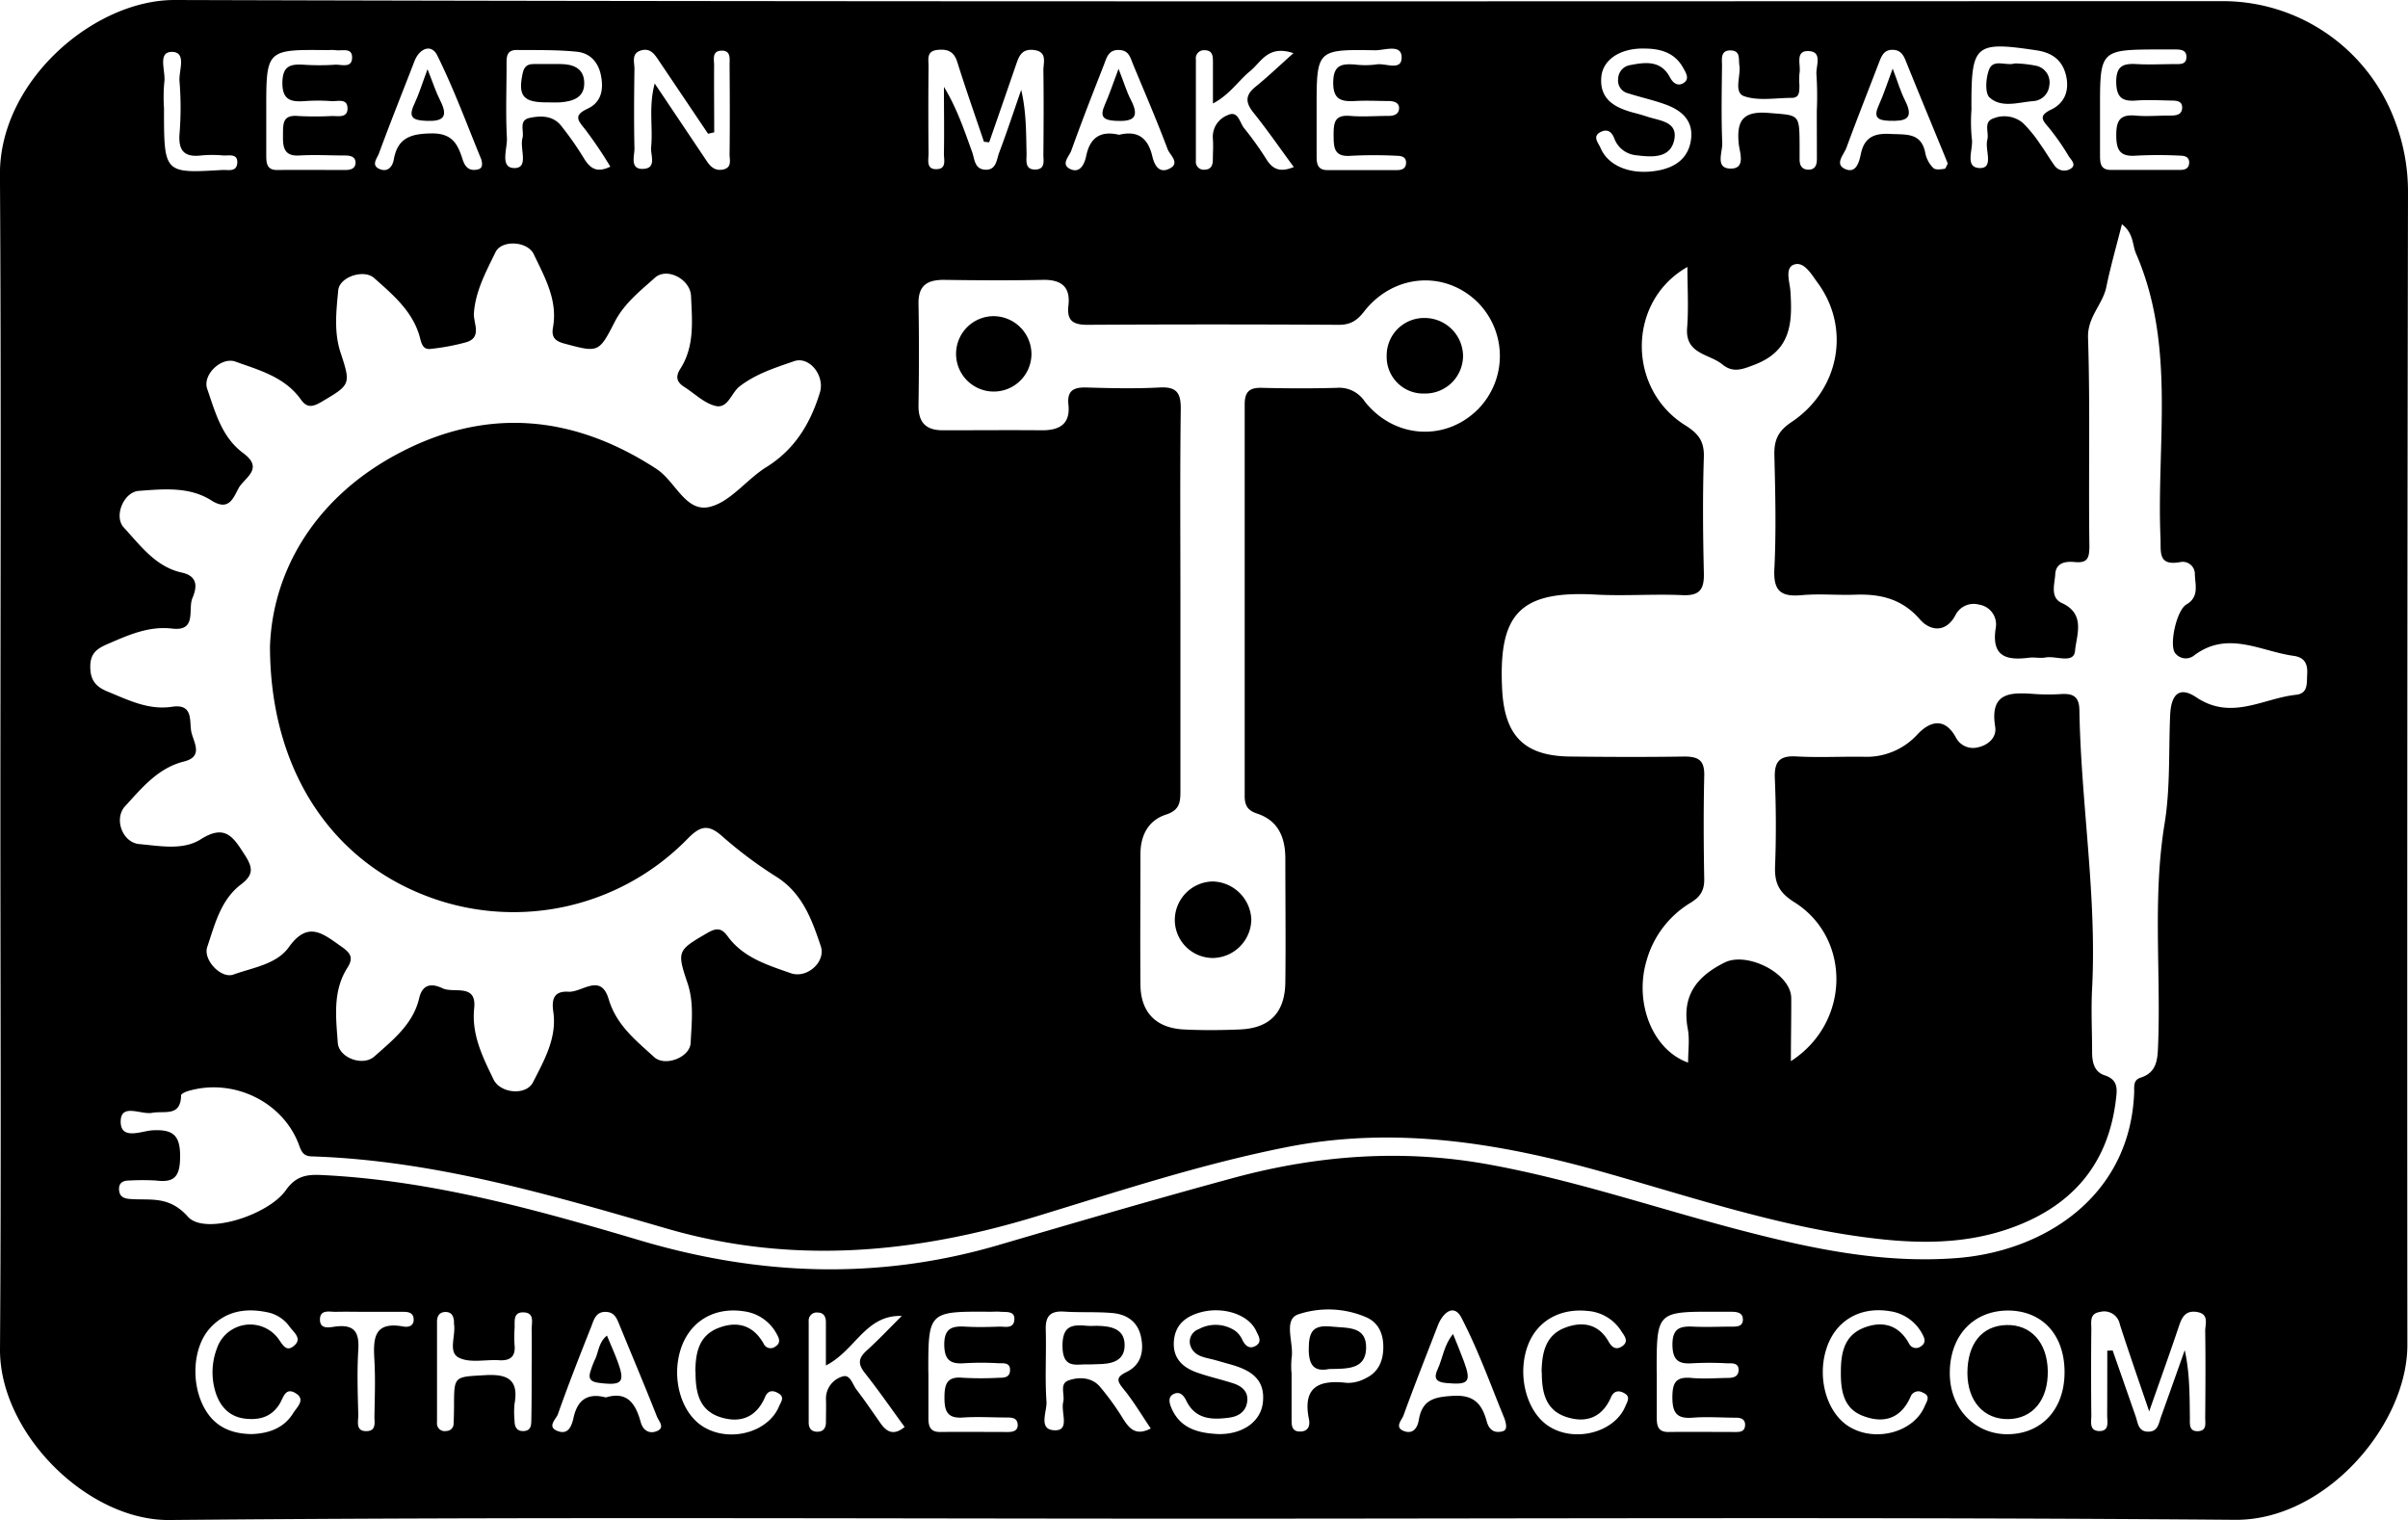<svg xmlns="http://www.w3.org/2000/svg" viewBox="0 0 498.22 314.48"><title>cthackerspace</title><g id="Layer_2" data-name="Layer 2"><g id="Layer_1-2" data-name="Layer 1"><path d="M249,314.2c-71.31,0-142.63-.38-213.93.28-17,.15-35.2-18-35.07-35.39.26-36.65.08-73.31.08-110,0-44.32.18-88.64-.09-133C-.12,16.8,19.43,0,36.08,0,177.2.42,318.32.24,459.45.24a38,38,0,0,1,36.15,25,40.86,40.86,0,0,1,2.62,14.62Q498,159,498.09,278.25c0,16.59-17,36.35-35.65,36.19C391.3,313.85,320.16,314.2,249,314.2Zm121.53-94.65c12.42-8,12.46-25.52.74-32.88-3.21-2-4.16-4-4-7.55.23-6,.2-12-.05-18-.15-3.41.82-4.83,4.44-4.62,4.65.26,9.33,0,14,.07a14.22,14.22,0,0,0,11.11-4.68c2.48-2.61,5.52-3.57,7.86.6a4,4,0,0,0,4.64,2.12c2.21-.49,3.88-2.12,3.54-4.23-1.19-7.3,3.31-7.15,8.25-6.79a41.91,41.91,0,0,0,5.49,0c2.4-.13,3.64.56,3.68,3.31.32,19.24,3.63,38.35,2.63,57.66-.23,4.32,0,8.67,0,13,0,2.1.36,4.19,2.61,4.92,2.92.94,2.56,3.07,2.29,5.23-1.7,13.72-9.61,22.26-22.42,26.61-10.23,3.46-20.7,2.93-31.16,1.43-17.7-2.54-34.63-8.19-51.76-13.05-21.67-6.15-43.51-9.84-66.07-5.39-17.68,3.48-34.76,9.12-51.94,14.36-25.22,7.69-50.47,10-76.22,2.58-24.15-7-48.28-14.18-73.7-15-1.61-.05-2.07-.81-2.6-2.29C58.63,228,48.37,223,39.05,225.69c-.59.16-1.58.59-1.58.91-.07,4.53-3.43,3.16-6,3.64-2.28.43-6.5-2.09-6.5,1.82s4.34,1.93,6.5,1.8c4.64-.29,5.89,1.28,5.79,5.83-.08,3.95-1.43,5-5,4.55a48,48,0,0,0-5.5,0c-1.4,0-2.24.53-2.12,2,.1,1.16.76,1.66,1.95,1.79,4.26.43,8.23-.85,12.28,3.69,3.48,3.92,16.62-.29,20.26-5.46,2.12-3,4.36-3.31,7.52-3.15,22.67,1.1,44.32,7.16,65.88,13.55,24.57,7.28,49.1,8.2,73.83,1,16.29-4.77,32.58-9.55,49-14,17.41-4.69,35-6,52.94-2.69,17.73,3.25,34.76,9.11,52.14,13.63,14.55,3.78,29.18,6.85,44.38,5.69,18.14-1.38,36-12.79,36.75-34.4,0-1.15-.18-2.45,1.3-2.92,3.46-1.1,3.54-3.88,3.65-6.84.58-15.23-1.16-30.5,1.34-45.74,1.2-7.35.82-15,1.15-22.45.2-4.37,1.94-6,5.44-3.65,7.27,4.83,13.77.19,20.58-.54,2.58-.28,2.21-2.39,2.33-4.22.14-2.15-.5-3.52-2.81-3.84-6.83-.94-13.6-5.3-20.54-.12a2.76,2.76,0,0,1-4-.49c-1.23-1.79.36-8.85,2.34-10,2.69-1.56,1.85-4,1.77-6.23a2.51,2.51,0,0,0-3.06-2.55c-4.61.82-3.93-2.06-4.05-5-.83-19.67,3.21-39.78-5.05-58.81-.8-1.84-.47-4.21-2.93-6.1-1.17,4.64-2.36,8.77-3.23,13-.77,3.67-3.92,6.14-3.78,10.5.46,14.32.08,28.66.28,43,0,2.6-.37,3.66-3.07,3.39-1.94-.19-3.89.17-4,2.6-.14,2.06-1.08,4.76,1.38,5.89,5,2.27,3,6.7,2.72,9.87-.23,2.78-3.94,1-6.07,1.38-1.12.22-2.34-.09-3.49.06-4.67.6-7.78-.25-6.85-6.13a4.14,4.14,0,0,0-3.4-4.85,4.23,4.23,0,0,0-5,2.3c-2.08,3.72-5.35,3-7.29.74-3.73-4.28-8.2-5.29-13.42-5.1-3.66.13-7.36-.24-11,.09-4.24.39-5.93-.76-5.69-5.4.39-7.82.2-15.67,0-23.5-.08-3.1.7-5,3.49-6.87,10.05-6.68,12.34-19.56,5.44-28.89-1.26-1.71-2.74-4.38-4.78-3.76s-1,3.55-.84,5.39c.45,6.57.24,12.42-7.38,15.34-2.58,1-4.49,1.76-6.71-.06-2.72-2.22-7.72-2.08-7.27-7.58.32-4.05.06-8.15.06-12.57-12.48,7.07-12.51,25.18-.51,32.72,2.71,1.7,4,3.24,3.91,6.57-.26,8-.19,16,0,24,.09,3.36-.8,4.78-4.43,4.61-6-.27-12,.21-18-.12-15.9-.88-20.05,4.24-19.31,19.51.47,9.62,4.48,13.94,14.21,14,7.83.09,15.67.12,23.5,0,3,0,4.19.84,4.11,4-.17,7.16-.13,14.33,0,21.49,0,2.31-.9,3.59-2.82,4.76a20.39,20.39,0,0,0-9.14,12.07c-2.55,8.73,1.32,18.43,8.62,21,0-2.42.35-4.8-.07-7-1.26-6.8,1.78-10.79,7.65-13.71,4.57-2.27,13.6,2.16,13.76,7.27C370.64,210.49,370.54,214.64,370.54,219.55ZM55.86,133.74c.53-15.5,9.25-30.94,27-40.15,18-9.38,35.89-7.73,53,3.45,3.88,2.54,6,9,10.94,7.84,4.31-1,7.65-5.68,11.74-8.22,5.9-3.67,9.11-9,11.09-15.41,1.09-3.48-2.13-7.63-5.34-6.52-3.89,1.35-7.87,2.59-11.27,5.22-1.76,1.36-2.42,4.76-5.12,4-2.29-.61-4.22-2.57-6.33-3.9-1.57-1-1.85-2.11-.82-3.73,3-4.67,2.45-9.92,2.23-15.06-.15-3.52-5-6-7.45-3.82-3.07,2.75-6.39,5.34-8.35,9.17-3.26,6.38-3.4,6.35-10.28,4.51-1.91-.51-2.89-1.19-2.48-3.4,1-5.64-1.72-10.38-4-15.15-1.29-2.69-6.64-3-7.9-.39-1.94,4-4.14,8-4.47,12.62-.14,2,1.76,5-1.57,6a45,45,0,0,1-7.34,1.38c-1.52.22-1.89-.91-2.2-2.13-1.38-5.52-5.57-9-9.52-12.52-2.13-1.91-7.18-.25-7.44,2.53-.4,4.28-.92,8.63.48,12.88,2.18,6.64,2.08,6.65-4.06,10.27-1.75,1-2.91,1.22-4.16-.57C58.93,78,53.66,76.59,48.67,74.8c-2.91-1-6.81,2.75-5.8,5.65,1.68,4.85,3,10,7.45,13.29s.17,5.11-1,7.34c-1.06,2-2,4.73-5.54,2.48-4.6-2.93-9.94-2.38-15.08-2-3.14.26-5.19,5.29-3.09,7.57,3.47,3.77,6.62,8.15,12,9.33,3.55.78,3.06,3.25,2.21,5.27-1,2.29,1,6.92-4.17,6.32-4.91-.58-9.1,1.35-13.4,3.2-2.14.93-3.56,1.87-3.57,4.63s1.06,4.16,3.54,5.18c4.33,1.77,8.51,3.91,13.4,3.16,4.56-.69,3.48,3.2,4,5.34s2.49,5-1.6,6c-5.34,1.35-8.65,5.44-12.13,9.23-2.38,2.59-.57,7.53,2.92,7.84,4.29.39,9.06,1.35,12.75-1,5.07-3.22,6.74-.39,9.07,3.22,1.66,2.57,1.94,4.09-.75,6.12-4.21,3.18-5.42,8.26-7,12.95-.91,2.63,2.84,6.63,5.41,5.71,4-1.45,8.93-2.1,11.48-5.68,4-5.6,7.15-2.7,10.88-.1,1.82,1.26,2.58,2.26,1.24,4.35-3.09,4.84-2.38,10.28-2,15.56.25,3.12,5.19,4.92,7.56,2.82,3.85-3.42,8.05-6.73,9.28-12.07.79-3.37,3.11-2.87,4.93-2,2.29,1,7-1.07,6.45,4.07-.57,5.48,1.75,10.09,4,14.73,1.41,2.94,6.74,3.4,8.16.62,2.33-4.56,5-9.21,4.21-14.61-.42-2.84.32-4.31,3.14-4.14s6.68-3.95,8.31,1.51,5.64,8.55,9.4,12c2.25,2.07,7.43.09,7.57-2.94.19-4.12.73-8.29-.66-12.39-2.25-6.63-2-6.77,4.1-10.33,1.8-1.05,2.91-1.11,4.16.61,3.23,4.48,8.26,6,13.12,7.71,3.33,1.17,7.3-2.34,6.2-5.61-1.85-5.52-3.83-11-9.23-14.37A86.93,86.93,0,0,1,149.41,173c-2.89-2.55-4.53-2.15-7.19.58a50.31,50.31,0,0,1-55.31,11.27C68.07,177.08,55.89,158.78,55.86,133.74Zm188.37-10c0,13.33,0,26.67,0,40,0,2.35-.23,3.9-3,4.8-3.66,1.2-5.28,4.31-5.27,8.23,0,9-.07,18,0,27,.07,5.71,3.24,8.93,9,9.22,3.83.19,7.67.16,11.5,0,6.26-.24,9.41-3.48,9.48-9.81.1-8.49,0-17,0-25.49,0-4.43-1.45-7.93-5.88-9.38-2-.66-2.54-1.78-2.53-3.66q0-40.5,0-81c0-2.62,1-3.48,3.57-3.41,5.16.13,10.33.15,15.49,0a6.33,6.33,0,0,1,5.79,2.84c6.07,7.66,16.58,8.3,23.29,1.72A15.7,15.7,0,0,0,305.16,62c-6.82-6.1-17-5.12-22.9,2.42-1.47,1.9-2.85,2.8-5.31,2.78q-26-.15-52,0c-3.11,0-4.23-1-3.89-4,.45-3.9-1.5-5.37-5.29-5.3-6.83.14-13.67.1-20.5,0-3.47,0-5.29,1.19-5.23,4.94.13,7,.11,14,0,21-.05,3.62,1.58,5.2,5.1,5.18,6.83,0,13.67-.06,20.5,0,3.68,0,5.83-1.36,5.42-5.29-.32-3,1.16-3.64,3.81-3.56,5,.15,10,.26,15,0,3.59-.21,4.48,1.11,4.43,4.53C244.13,97.72,244.23,110.72,244.23,123.72ZM204.66,29.44l-1.08-.11c-1.85-5.49-3.78-10.95-5.51-16.48-.7-2.25-2.07-2.75-4.14-2.52-2.31.25-1.8,2-1.81,3.41q-.09,9,0,18c0,1.34-.58,3.44,1.83,3.25,1.93-.14,1.33-2,1.35-3.19.08-4.61,0-9.22,0-13.83,2.71,4.45,4.21,9,5.84,13.49.53,1.44.45,3.56,2.74,3.65s2.31-2.11,2.84-3.51c1.63-4.3,3.06-8.68,4.57-13,1.08,4.61,1,8.92,1.11,13.23,0,1.38-.43,3.36,1.94,3.24,2-.11,1.52-1.87,1.54-3.09.05-5.83.08-11.66,0-17.49,0-1.61.9-3.87-2.11-4.16-2.51-.24-3,1.49-3.62,3.26Q207.43,21.5,204.66,29.44ZM436,279.45l1.11-.06q2.39,6.83,4.76,13.64c.48,1.37.51,3.14,2.57,3.17s2.19-1.7,2.68-3.07q2.47-6.88,4.91-13.8c1.05,4.82,1,9.41,1.06,14,0,1.27-.24,2.95,1.84,2.76,1.7-.16,1.32-1.68,1.33-2.74.05-6,.09-12,0-18,0-1.44.88-3.53-1.77-3.92-2.42-.35-3.09,1.22-3.72,3.11-1.85,5.49-3.81,10.94-6.1,17.47-2.28-6.71-4.25-12.33-6.07-18a3.29,3.29,0,0,0-4.1-2.58c-2.23.33-1.79,2.11-1.8,3.5q-.09,9,0,18c0,1.21-.45,3,1.48,3.14,2.39.12,1.78-1.95,1.8-3.3C436,288.33,436,283.89,436,279.45Zm-197.9,16.1c-1.89-2.78-3.56-5.63-5.63-8.16-1.41-1.72-1.6-2.45.62-3.54,2.92-1.42,3.64-4.14,3-7.2-.66-3.25-3-4.75-6-5-3.3-.28-6.64-.07-9.94-.29-2.82-.18-3.86.93-3.78,3.72.14,5-.19,10,.15,14.93.14,2.06-1.89,6,1.94,5.9,2.89-.07,1-3.8,1.52-5.83.38-1.51-.83-3.76,1.05-4.46,2.17-.8,4.8-.7,6.5,1.22a54.72,54.72,0,0,1,4.93,6.84C233.74,295.65,235.07,297.1,238.08,295.55ZM147.77,27.38l-1.27.29q-5-7.43-10-14.85c-.94-1.41-1.84-3-3.89-2.38s-1.33,2.45-1.34,3.82c-.08,5.49-.12,11,0,16.49,0,1.56-1,4.34,1.84,4.19s1.45-2.86,1.61-4.47c.41-4.11-.56-8.33.74-13.2,3.94,5.87,7.38,11,10.79,16.09.8,1.2,1.73,2,3.27,1.73,2-.37,1.42-2,1.43-3.19.07-6.16.05-12.32,0-18.49,0-1.24.33-3-1.7-2.93s-1.48,1.9-1.5,3.1C147.72,18.18,147.77,22.78,147.77,27.38Zm-21.49,7.1A88.2,88.2,0,0,0,121,26.67c-1.6-1.92-2.24-2.86.61-4.2s3.3-4,2.73-6.86-2.33-4.64-5-4.91c-4.12-.42-8.3-.32-12.45-.36-2.27,0-2.07,1.74-2.08,3.21,0,5-.2,10,.07,15,.12,2.19-1.53,6.21,1.55,6.22s1.06-4,1.67-6.19c.4-1.46-.87-3.69,1.49-4.19s4.81-.47,6.47,1.58a65.32,65.32,0,0,1,4.85,6.94C122.14,34.86,123.52,35.82,126.28,34.48ZM375.9,22.92h0a68.85,68.85,0,0,0-.07-7.47c-.18-1.73,1.36-4.74-1.6-4.88s-1.55,2.93-1.92,4.63a15.73,15.73,0,0,0,0,2.48c-.05,1.15.11,2.55-1.58,2.57-3.31,0-6.88.68-9.85-.34-2.25-.78-.66-4.19-1-6.4-.2-1.25.27-2.95-1.65-3.07-2.37-.14-1.93,1.82-1.94,3.21-.06,5.32-.17,10.64.05,15.94.08,1.85-1.52,5.2,1.65,5.29,3.33.09,1.93-3.4,1.76-5.12-.49-4.91.95-6.83,6.22-6.39,6.3.52,6.33.12,6.37,6.59,0,1,0,2,0,3s.28,2,1.58,2.13c1.61.14,2-.9,2-2.2C375.92,29.56,375.9,26.24,375.9,22.92Zm32-.25a35.06,35.06,0,0,0,.07,6c.39,2.16-1.64,6.06,1.71,6.1,2.92,0,.95-3.8,1.5-5.85.4-1.49-.87-3.68,1.21-4.4a6,6,0,0,1,6.14.91A26.78,26.78,0,0,1,422,29.65c1.07,1.48,2,3.09,3.05,4.55a2.46,2.46,0,0,0,3.55.58c1-.78-.15-1.78-.62-2.53a48.45,48.45,0,0,0-4-5.75c-1.37-1.61-2.33-2.52.45-3.85s3.81-4,3-7.18-3-4.6-6.09-5.06c-12.64-1.89-13.45-1.22-13.45,11.26ZM110,284h0c0-3,.06-6,0-9,0-1.34.65-3.39-1.64-3.48s-1.81,1.91-1.89,3.32a23.92,23.92,0,0,0,0,3.49c.22,2.44-1,3.23-3.24,3.09-2.8-.17-6,.63-8.3-.53s-.57-4.58-1-7c0-.16,0-.33,0-.5-.08-1.1-.49-1.95-1.75-1.95s-1.76.88-1.76,1.95q0,10.47,0,20.93a1.58,1.58,0,0,0,1.89,1.74,1.5,1.5,0,0,0,1.54-1.58c.06-1.16.08-2.32.09-3.48,0-6.4,0-6.11,6.42-6.49,4.64-.27,7,.89,6.1,5.92a17.6,17.6,0,0,0,0,3.48c0,1.32.48,2.28,2,2.16,1.37-.12,1.46-1.17,1.47-2.17C110,290.68,110,287.35,110,284ZM434.5,22.57c0,3.15,0,6.31,0,9.47,0,1.51,0,3.12,2.21,3.11,4.81,0,9.63,0,14.44,0,.86,0,1.68-.25,1.78-1.3.14-1.39-.86-1.63-1.9-1.65a89.25,89.25,0,0,0-9,0c-3.39.28-4.18-1.11-4.17-4.29,0-3,.81-4.26,3.93-4,2.31.22,4.65,0,7,0,1.2,0,2.6,0,2.7-1.52.11-1.65-1.39-1.57-2.53-1.59-2.32-.05-4.66-.17-7,0-2.9.22-4.07-.66-4.11-3.85,0-3.39,1.51-3.84,4.24-3.69s5.31,0,8,0c1,0,2.17.09,2.28-1.28.12-1.67-1.16-1.74-2.37-1.75h-3C434.49,10.26,434.49,10.26,434.5,22.57Zm-162.09,0c0,3.16,0,6.32,0,9.48,0,1.52,0,3.14,2.21,3.14,4.82,0,9.64,0,14.47,0,.84,0,1.69-.23,1.81-1.28.16-1.4-.83-1.66-1.88-1.68a93.67,93.67,0,0,0-9.48,0c-3.55.3-3.6-1.69-3.61-4.3s.22-4.21,3.41-3.95c2.64.22,5.32,0,8,0,1.11,0,2.08-.36,2.13-1.56s-1.08-1.5-2.1-1.52c-2.33,0-4.66-.14-7,0-2.89.15-4.6-.27-4.52-4,.08-3.51,1.8-3.71,4.39-3.56a17.66,17.66,0,0,0,4.48,0c1.87-.38,5.35,1.5,5.28-1.53-.06-2.77-3.55-1.39-5.47-1.41C272.4,10.2,272.4,10.26,272.41,22.53ZM427.16,283.89c0-7.71-4.59-12.71-11.66-12.75-7.22,0-12.12,5.23-12.08,13,0,7.27,5.22,12.68,12.07,12.59C422.5,296.63,427.17,291.49,427.16,283.89ZM267.61,11c-5.24-1.77-6.65,1.82-8.92,3.68-2.47,2-4.23,4.9-7.73,6.73,0-3.32,0-6,0-8.6,0-1.2-.06-2.42-1.75-2.42a1.68,1.68,0,0,0-1.78,1.92q0,10.5,0,21a1.63,1.63,0,0,0,1.88,1.79c1.33-.05,1.61-1,1.63-2,0-1.5.13-3,0-4.5A4.78,4.78,0,0,1,254,23.83c2.19-1.06,2.48,1.54,3.39,2.66A66.12,66.12,0,0,1,262.05,33c1.26,2,2.78,2.73,5.64,1.56-2.83-3.84-5.44-7.63-8.31-11.21-1.69-2.1-1.81-3.63.39-5.4C262.31,15.89,264.68,13.62,267.61,11Zm-15.26,285.7c4.69,0,8.44-2.47,8.93-6.43.63-5.18-2.86-6.94-7-8.07-1-.27-1.91-.55-2.87-.81-2-.57-4.46-.64-5.18-3.2A2.75,2.75,0,0,1,248,275a7.29,7.29,0,0,1,7.57.34,4.85,4.85,0,0,1,1.5,1.92c.62,1.26,1.52,1.91,2.76,1.17,1.43-.85.51-2.11.07-3.08-1.52-3.34-6.73-5.11-11.43-3.86-3.13.84-5.4,2.59-5.6,6.15-.19,3.38,1.81,5.24,4.67,6.28,2.49.9,5.1,1.46,7.62,2.28,1.68.55,3.06,1.59,2.91,3.56-.15,2.13-1.66,3.24-3.62,3.52-3.6.51-7.1.44-9-3.48-.6-1.25-1.44-2-2.68-1.36s-.77,2.06-.3,3.09C244.3,295.54,247.89,296.54,252.35,296.71Zm-81.47-14.2c0-3.32,0-6.13,0-8.94,0-1.1-.43-2-1.67-2a1.66,1.66,0,0,0-1.89,1.81c0,7,0,14,0,20.94,0,1.12.5,1.9,1.78,1.9s1.75-.76,1.79-1.89c0-1.66.06-3.33,0-5a4.75,4.75,0,0,1,3.35-4.51c1.68-.62,2.14,1.64,3,2.73,1.72,2.24,3.3,4.59,4.93,6.9,1.28,1.83,2.75,2.64,5,.79-2.74-3.75-5.37-7.56-8.24-11.18-1.42-1.81-1.38-3,.33-4.58,2.54-2.29,4.89-4.8,7.32-7.21C179.07,272,177,279.39,170.88,282.51Zm169-272.46c-4.75,0-8.29,2.35-8.57,5.94-.37,4.64,2.87,6.3,6.65,7.33,1,.26,1.92.51,2.87.83,2.56.85,6.41,1,5.56,4.86s-4.72,3.51-7.86,3.12A5.34,5.34,0,0,1,334,28.64c-.5-1.3-1.34-2-2.66-1.41-2.06.9-.61,2.35-.2,3.34,1.64,3.91,6.5,5.73,12,4.69,3.59-.68,6.21-2.59,6.73-6.36.55-4-2-6.12-5.39-7.33-2.5-.89-5.1-1.46-7.63-2.27a2.7,2.7,0,0,1-2.05-3,2.93,2.93,0,0,1,2.42-2.82c3.15-.61,6.39-1.08,8.29,2.51.64,1.22,1.63,1.91,2.79,1.2,1.34-.8.57-2.07,0-3.06C346.51,10.79,343.38,10,339.88,10.05ZM55.09,22.77c0,3.15,0,6.31,0,9.47,0,1.65.21,3,2.36,2.93,4.65-.05,9.3,0,14,0,1.08,0,2.11-.27,2.11-1.53s-1.11-1.46-2.15-1.47c-3.15,0-6.32-.19-9.46,0s-3.43-1.64-3.4-4.05S58.34,23.7,61.71,24a65,65,0,0,0,7,0c1.24,0,3.12.41,3.19-1.43.08-2.37-2.09-1.54-3.39-1.65a37.13,37.13,0,0,0-5.48,0c-2.89.21-4.67-.25-4.6-3.92.07-3.42,1.73-3.77,4.39-3.61a49.89,49.89,0,0,0,6.47,0c1.31-.09,3.51.8,3.56-1.44s-2.16-1.34-3.48-1.58a9.25,9.25,0,0,0-1.49,0C55.08,10.22,55.08,10.22,55.09,22.77Zm137,261.14c0,3.17,0,6.33,0,9.5,0,1.74.41,2.88,2.47,2.86,4.66-.06,9.33,0,14,0,1,0,2.12-.24,2-1.6s-1.21-1.39-2.25-1.4c-3,0-6-.2-9,0-3.25.26-3.9-1.23-3.9-4.1s.54-4.44,3.83-4.12a69.3,69.3,0,0,0,7.49,0c1,0,2.13-.06,2.24-1.39.15-1.84-1.33-1.59-2.42-1.62a60.37,60.37,0,0,0-7,0c-2.93.23-4.15-.67-4.18-3.86,0-3.36,1.59-3.87,4.33-3.71,2.32.13,4.66.09,7,0,1.2-.05,3,.54,3.17-1.4s-1.69-1.56-2.93-1.68c-.66-.06-1.33,0-2,0C192.06,271.3,192.06,271.3,192.07,283.91Zm75.14.08c0,3.15,0,6.3,0,9.46,0,1.32-.08,2.83,1.94,2.72,1.62-.09,1.89-1.37,1.66-2.51-1.38-6.78,2.09-8.23,7.89-7.55a7.62,7.62,0,0,0,3.8-.94c2.7-1.26,3.69-3.63,3.69-6.51,0-2.72-1-5-3.49-6.11a19.76,19.76,0,0,0-14.12-.62c-3.19,1.13-.83,5.95-1.37,9.07A17.55,17.55,0,0,0,267.21,284Zm75.56-.11c0,3.17,0,6.33,0,9.5,0,1.68.33,2.92,2.43,2.89,4.67-.06,9.33,0,14,0,.83,0,1.71-.13,1.83-1.23.14-1.34-.73-1.72-1.83-1.73-3,0-6-.24-9,0-3.36.27-4.21-1.07-4.2-4.28s.91-4.22,4-3.94c2.31.21,4.66.05,7,0,1.18,0,2.59,0,2.69-1.51.12-1.75-1.45-1.49-2.53-1.53a65.19,65.19,0,0,0-7,0c-2.93.22-4.12-.67-4.15-3.86,0-3.39,1.58-3.85,4.29-3.72s5.33,0,8,0c1,0,2.2,0,2.28-1.31.09-1.62-1.19-1.75-2.41-1.77h-3C342.76,271.35,342.76,271.35,342.77,283.88Zm-111.21-256c3.83-.94,5.94.67,6.83,4.43.37,1.58,1.23,3.6,3.36,2.67,2.62-1.13.28-2.9-.17-4.07-2.22-5.92-4.73-11.72-7.15-17.56-.56-1.34-.83-2.91-2.81-3-2.31-.16-2.68,1.63-3.26,3.12-2.31,5.89-4.61,11.77-6.74,17.72-.42,1.15-2.25,2.83-.19,3.79s2.95-1.14,3.28-2.67C225.52,28.36,227.8,27,231.56,27.89ZM125.35,289.12c4.48-1.37,6.18,1.36,7.21,5.09.48,1.74,1.79,2.56,3.43,1.84s.29-2.07-.05-2.93c-2.5-6.34-5.16-12.62-7.74-18.93-.58-1.42-1.06-2.8-3-2.77s-2.33,1.64-2.85,3c-2.38,6-4.77,12.06-6.92,18.17-.34,1-2.51,2.72.18,3.56,2,.63,2.64-1.15,3-2.57C119.36,289.82,121.36,288.07,125.35,289.12ZM99.59,33C96.74,26.1,94,18.58,90.46,11.45,89.24,9,86.78,10,85.75,12.67c-2.46,6.36-5,12.69-7.35,19.08-.37,1-1.76,2.51.26,3.27,1.63.62,2.57-.61,2.81-2,.81-4.53,3.54-5.36,7.81-5.42s5.42,2.19,6.42,5.33c.43,1.36,1.13,2.42,2.82,2.19C99.5,35,100,34.57,99.59,33ZM403,33.85c-.24-.6-.42-1.07-.61-1.53-2.71-6.6-5.45-13.19-8.12-19.82-.55-1.38-1.26-2.25-2.88-2.19s-2.12,1.33-2.6,2.58c-2.26,5.89-4.59,11.76-6.76,17.68-.5,1.38-2.44,3.3-.42,4.32,2.41,1.21,3.06-1.38,3.41-3.05.74-3.52,2.86-4.31,6.14-4.13s6.42-.34,7.21,4.06a6,6,0,0,0,1.65,3c.43.42,1.55.27,2.33.15C402.6,34.86,402.78,34.18,403,33.85ZM311.26,293.43c-2.57-6.18-5.23-13.75-8.89-20.81-1.57-3-3.87-1-4.88,1.62-2.39,6.19-4.85,12.37-7.11,18.62-.33.92-2,2.48.19,3.25,2,.69,2.78-1,3-2.41.72-4.2,3.32-4.69,7.11-4.91,4.33-.25,5.94,1.71,6.92,5.25.37,1.37,1.15,2.42,2.83,2.18C311.39,296.09,312.07,295.78,311.26,293.43Zm7.7-9.55c.06-4.05.83-7.67,4.89-9.2,3.63-1.37,6.94-.75,9,2.93.72,1.27,1.62,1.72,2.81.9,1.42-1,.44-2.12-.14-3a9,9,0,0,0-7-4.28c-5.78-.62-10.5,2.07-12.4,7.12-2.28,6.07-.32,13.71,4.3,16.71,5.36,3.48,13.65,1.32,15.88-4.14.36-.89,1.09-1.87-.11-2.61s-2.28-.6-2.88.78c-1.88,4.35-5.36,5.42-9.44,4C319.61,291.6,319,287.71,319,283.88Zm61.92-.05c0-3.86.67-7.5,4.7-9.1,3.83-1.52,7.19-.69,9.37,3.17a1.61,1.61,0,0,0,2.51.63c1.14-.73.73-1.73.23-2.61a9,9,0,0,0-6.72-4.65c-6.1-1-11.11,1.94-13,7.52-2.14,6.25,0,13.7,4.8,16.48,5.42,3.16,13.21,1,15.44-4.32.43-1,1.35-2.14-.42-2.85a1.71,1.71,0,0,0-2.48.85c-2,4.59-5.59,5.63-9.83,4C381.41,291.44,380.84,287.66,380.88,283.83Zm-237,0c0-3.86.69-7.49,4.73-9.07,3.85-1.51,7.19-.65,9.37,3.2a1.59,1.59,0,0,0,2.51.58c1.15-.75.67-1.75.18-2.61a9,9,0,0,0-6.74-4.63c-6.09-.94-11.07,2-13,7.57-2.14,6.27,0,13.7,4.83,16.46,5.44,3.14,13.23.94,15.43-4.37.36-.87,1.2-1.83,0-2.61s-2.28-.76-2.89.67c-1.85,4.33-5.25,5.5-9.39,4.14C144.53,291.68,143.89,287.82,143.91,283.79ZM52.07,296.7c3.62-.13,6.71-1.26,8.61-4.36.73-1.2,2.72-2.82.38-4.16-2-1.14-2.41.9-3.13,2.14-1.65,2.82-4.23,3.55-7.27,3.18s-5-2.29-6-5.26a13.91,13.91,0,0,1,.23-9.29,7.26,7.26,0,0,1,12.46-2.29c1,1.19,1.76,3.48,3.7,1.57,1.42-1.4-.37-2.68-1.16-3.79a7.41,7.41,0,0,0-4.53-2.93c-4.48-.95-8.65-.31-11.9,3.26-3.42,3.76-4,10.83-1.46,16C44.1,295.08,47.68,296.65,52.07,296.7Zm23.86-25.29v0c-2.16,0-4.33-.06-6.49,0-1.23,0-3.1-.49-3.23,1.36-.17,2.46,2.09,1.81,3.3,1.67,3.93-.46,4.85,1.31,4.62,4.9-.28,4.47-.11,9,0,13.47,0,1.33-.62,3.38,1.8,3.28,2-.09,1.51-1.88,1.54-3.09.07-3.83.21-7.67,0-11.48-.26-4.39-.28-8.23,6-7.07,1,.18,2.15-.08,2.12-1.45s-1-1.59-2.09-1.59Zm-42-248.9c0,13.36,0,13.37,12,12.66,1.21-.08,3,.5,3.16-1.42.14-2.1-1.75-1.5-2.94-1.59a24.83,24.83,0,0,0-4.48,0c-3.43.41-4.79-.87-4.53-4.42a66.6,66.6,0,0,0,0-10.94c-.19-2.15,1.61-6.14-1.68-6.06-2.93.08-1.11,4.08-1.47,6.3A34.39,34.39,0,0,0,33.94,22.51Z"/><path d="M250.9,182.37a8.19,8.19,0,0,1,8,7.9A8.08,8.08,0,0,1,251,198.2a7.89,7.89,0,0,1-7.93-7.85A8,8,0,0,1,250.9,182.37Z"/><path d="M302.71,73.67a7.83,7.83,0,0,1-8,7.75,7.57,7.57,0,0,1-7.8-7.81,7.73,7.73,0,0,1,7.86-7.82A7.94,7.94,0,0,1,302.71,73.67Z"/><path d="M213.41,73.41a7.8,7.8,0,1,1-7.79-8A7.88,7.88,0,0,1,213.41,73.41Z"/><path d="M224.44,282.28c-2.13.07-4.57.63-4.61-3.72s2-4.56,5.14-4.26c.66.06,1.32,0,2,0,2.83.05,5.72.56,5.72,4s-2.91,3.93-5.74,3.94C226.27,282.29,225.61,282.28,224.44,282.28Z"/><path d="M113.44,21.18c-5.18.06-6.29-1.26-5.32-5.93.29-1.42.91-2,2.28-2,1.82,0,3.65,0,5.47,0,2.53,0,4.86.76,5,3.66.19,3.25-2.27,4.07-5,4.27C115.1,21.23,114.27,21.18,113.44,21.18Z"/><path d="M416.89,13.12a24.75,24.75,0,0,1,4.35.48A3.51,3.51,0,0,1,424,17.73a3.55,3.55,0,0,1-3.35,3.19c-3.06.25-6.54,1.49-9-.75-1-.91-.77-4-.14-5.69C412.39,12.05,415,13.71,416.89,13.12Z"/><path d="M423.69,283.66c.09,5.94-3.09,9.84-8.12,9.94s-8.48-3.6-8.51-9.51c0-6.08,3-9.81,8.07-9.95S423.6,277.77,423.69,283.66Z"/><path d="M275,283.24c-2.66.52-4.22-.28-4.22-4.07s.95-5.1,4.73-4.71c3.31.34,7.32-.17,7.14,4.61C282.46,283.37,278.68,283.17,275,283.24Z"/><path d="M231.43,14.24C232.53,17,233.1,19,234,20.7c1.94,3.77.31,4.48-3.2,4.3-2.57-.13-3.29-.89-2.21-3.32C229.52,19.59,230.24,17.39,231.43,14.24Z"/><path d="M125.58,276.32c.78,1.89,1.56,3.61,2.21,5.38,1.59,4.29.92,5-3.73,4.42-1.72-.21-2.45-.72-1.87-2.45a18.28,18.28,0,0,1,.87-2.31C123.87,279.8,123.78,277.8,125.58,276.32Z"/><path d="M88.46,14.32C89.53,17,90.16,19,91.1,20.84c1.72,3.39.55,4.32-2.93,4.16-2.66-.11-3.8-.64-2.45-3.47C86.7,19.46,87.36,17.24,88.46,14.32Z"/><path d="M391.6,14.2c1.12,2.94,1.67,4.85,2.56,6.59,2,3.95-.05,4.3-3.29,4.2-2.55-.08-3.24-.82-2.14-3.24C389.74,19.54,390.47,17.2,391.6,14.2Z"/><path d="M300.64,276c.8,2,1.56,3.79,2.23,5.62,1.61,4.36,1,4.94-3.63,4.52-2.13-.19-2.64-1-1.82-2.78C298.52,281,298.74,278.28,300.64,276Z"/></g></g></svg>